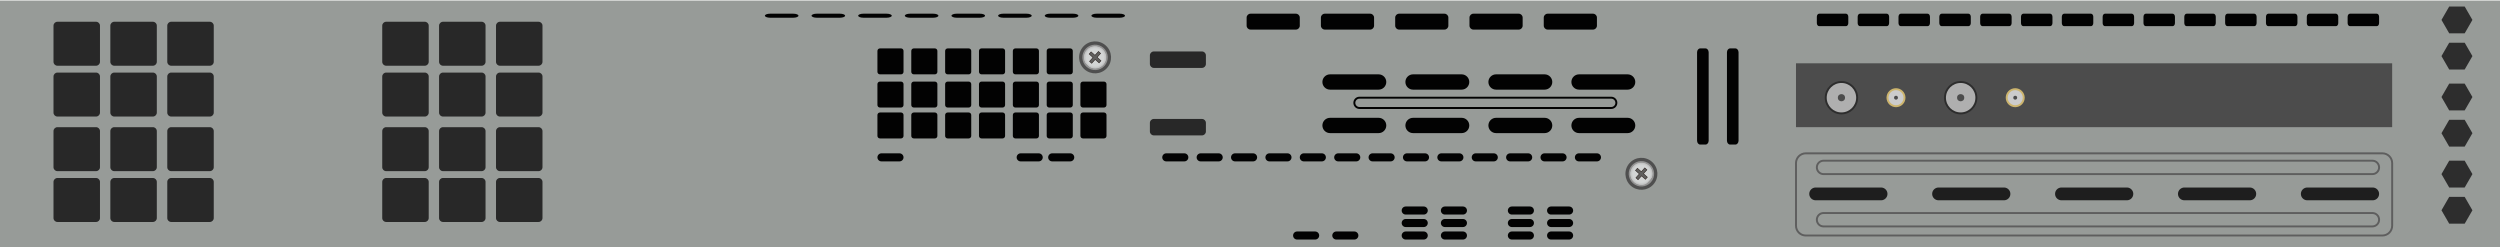 <?xml version="1.0" encoding="utf-8"?>
<!-- Generator: Adobe Illustrator 16.0.0, SVG Export Plug-In . SVG Version: 6.00 Build 0)  -->
<!DOCTYPE svg PUBLIC "-//W3C//DTD SVG 1.1//EN" "http://www.w3.org/Graphics/SVG/1.1/DTD/svg11.dtd">
<svg version="1.1" id="图层_1" xmlns="http://www.w3.org/2000/svg" xmlns:xlink="http://www.w3.org/1999/xlink" x="0px" y="0px"
	 width="1275.59px" height="126.14px" viewBox="0 0 1275.59 126.14" enable-background="new 0 0 1275.59 126.14"
	 xml:space="preserve">
<rect y="0.276" fill="#979B98" width="1275.588" height="125.864"/>
<path fill="#020202" d="M461.011,36.65c0,0.709-0.574,1.284-1.284,1.284h-10.748c-0.709,0-1.283-0.575-1.283-1.284V25.982
	c0-0.709,0.574-1.283,1.283-1.283h10.748c0.71,0,1.284,0.574,1.284,1.283V36.65z"/>
<path fill="#020202" d="M478.284,36.65c0,0.709-0.574,1.284-1.284,1.284h-10.748c-0.709,0-1.283-0.575-1.283-1.284V25.982
	c0-0.709,0.574-1.283,1.283-1.283H477c0.71,0,1.284,0.574,1.284,1.283V36.65z"/>
<path fill="#020202" d="M495.558,36.65c0,0.709-0.574,1.284-1.284,1.284h-10.748c-0.709,0-1.283-0.575-1.283-1.284V25.982
	c0-0.709,0.574-1.283,1.283-1.283h10.748c0.71,0,1.284,0.574,1.284,1.283V36.65z"/>
<path fill="#020202" d="M512.831,36.65c0,0.709-0.574,1.284-1.284,1.284h-10.748c-0.709,0-1.283-0.575-1.283-1.284V25.982
	c0-0.709,0.574-1.283,1.283-1.283h10.748c0.71,0,1.284,0.574,1.284,1.283V36.65z"/>
<path fill="#020202" d="M530.104,36.65c0,0.709-0.574,1.284-1.284,1.284h-10.748c-0.709,0-1.283-0.575-1.283-1.284V25.982
	c0-0.709,0.574-1.283,1.283-1.283h10.748c0.71,0,1.284,0.574,1.284,1.283V36.65z"/>
<path fill="#020202" d="M547.378,36.65c0,0.709-0.574,1.284-1.284,1.284h-10.748c-0.709,0-1.283-0.575-1.283-1.284V25.982
	c0-0.709,0.574-1.283,1.283-1.283h10.748c0.71,0,1.284,0.574,1.284,1.283V36.65z"/>
<path fill="#020202" d="M461.011,53.585c0,0.709-0.574,1.284-1.284,1.284h-10.748c-0.709,0-1.283-0.575-1.283-1.284V42.917
	c0-0.709,0.574-1.283,1.283-1.283h10.748c0.71,0,1.284,0.574,1.284,1.283V53.585z"/>
<path fill="#020202" d="M478.284,53.585c0,0.709-0.574,1.284-1.284,1.284h-10.748c-0.709,0-1.283-0.575-1.283-1.284V42.917
	c0-0.709,0.574-1.283,1.283-1.283H477c0.71,0,1.284,0.574,1.284,1.283V53.585z"/>
<path fill="#020202" d="M495.558,53.585c0,0.709-0.574,1.284-1.284,1.284h-10.748c-0.709,0-1.283-0.575-1.283-1.284V42.917
	c0-0.709,0.574-1.283,1.283-1.283h10.748c0.71,0,1.284,0.574,1.284,1.283V53.585z"/>
<path fill="#020202" d="M512.831,53.585c0,0.709-0.574,1.284-1.284,1.284h-10.748c-0.709,0-1.283-0.575-1.283-1.284V42.917
	c0-0.709,0.574-1.283,1.283-1.283h10.748c0.71,0,1.284,0.574,1.284,1.283V53.585z"/>
<path fill="#020202" d="M530.104,53.585c0,0.709-0.574,1.284-1.284,1.284h-10.748c-0.709,0-1.283-0.575-1.283-1.284V42.917
	c0-0.709,0.574-1.283,1.283-1.283h10.748c0.71,0,1.284,0.574,1.284,1.283V53.585z"/>
<path fill="#020202" d="M547.378,53.585c0,0.709-0.574,1.284-1.284,1.284h-10.748c-0.709,0-1.283-0.575-1.283-1.284V42.917
	c0-0.709,0.574-1.283,1.283-1.283h10.748c0.71,0,1.284,0.574,1.284,1.283V53.585z"/>
<path fill="#020202" d="M564.578,53.585c0,0.709-0.574,1.284-1.285,1.284h-10.748c-0.709,0-1.283-0.575-1.283-1.284V42.917
	c0-0.709,0.574-1.283,1.283-1.283h10.748c0.711,0,1.285,0.574,1.285,1.283V53.585z"/>
<path fill="#020202" d="M461.011,69.35c0,0.709-0.574,1.283-1.284,1.283h-10.748c-0.709,0-1.283-0.574-1.283-1.283V58.681
	c0-0.709,0.574-1.284,1.283-1.284h10.748c0.71,0,1.284,0.575,1.284,1.284V69.35z"/>
<path fill="#020202" d="M478.284,69.35c0,0.709-0.574,1.283-1.284,1.283h-10.748c-0.709,0-1.283-0.574-1.283-1.283V58.681
	c0-0.709,0.574-1.284,1.283-1.284H477c0.71,0,1.284,0.575,1.284,1.284V69.35z"/>
<path fill="#020202" d="M495.558,69.35c0,0.709-0.574,1.283-1.284,1.283h-10.748c-0.709,0-1.283-0.574-1.283-1.283V58.681
	c0-0.709,0.574-1.284,1.283-1.284h10.748c0.71,0,1.284,0.575,1.284,1.284V69.35z"/>
<path fill="#020202" d="M512.831,69.35c0,0.709-0.574,1.283-1.284,1.283h-10.748c-0.709,0-1.283-0.574-1.283-1.283V58.681
	c0-0.709,0.574-1.284,1.283-1.284h10.748c0.71,0,1.284,0.575,1.284,1.284V69.35z"/>
<path fill="#020202" d="M530.104,69.35c0,0.709-0.574,1.283-1.284,1.283h-10.748c-0.709,0-1.283-0.574-1.283-1.283V58.681
	c0-0.709,0.574-1.284,1.283-1.284h10.748c0.71,0,1.284,0.575,1.284,1.284V69.35z"/>
<path fill="#020202" d="M547.378,69.35c0,0.709-0.574,1.283-1.284,1.283h-10.748c-0.709,0-1.283-0.574-1.283-1.283V58.681
	c0-0.709,0.574-1.284,1.283-1.284h10.748c0.71,0,1.284,0.575,1.284,1.284V69.35z"/>
<path fill="#020202" d="M564.578,69.35c0,0.709-0.574,1.283-1.285,1.283h-10.748c-0.709,0-1.283-0.574-1.283-1.283V58.681
	c0-0.709,0.574-1.284,1.283-1.284h10.748c0.711,0,1.285,0.575,1.285,1.284V69.35z"/>
<path fill="#020202" d="M461.011,80.293c0,1.135-0.921,2.057-2.058,2.057h-9.201c-1.136,0-2.057-0.922-2.057-2.057l0,0
	c0-1.137,0.921-2.059,2.057-2.059h9.201C460.09,78.234,461.011,79.156,461.011,80.293L461.011,80.293z"/>
<path fill="#020202" d="M532.044,80.293c0,1.135-0.921,2.057-2.058,2.057h-9.201c-1.136,0-2.057-0.922-2.057-2.057l0,0
	c0-1.137,0.921-2.059,2.057-2.059h9.201C531.123,78.234,532.044,79.156,532.044,80.293L532.044,80.293z"/>
<path fill="#020202" d="M407.404,8.013c0,0.568-1.186,1.029-2.646,1.029h-11.836c-1.461,0-2.645-0.461-2.645-1.029l0,0
	c0-0.568,1.184-1.028,2.645-1.028h11.836C406.219,6.985,407.404,7.445,407.404,8.013L407.404,8.013z"/>
<path fill="#020202" d="M431.205,8.013c0,0.568-1.186,1.029-2.646,1.029h-11.836c-1.461,0-2.645-0.461-2.645-1.029l0,0
	c0-0.568,1.184-1.028,2.645-1.028h11.836C430.02,6.985,431.205,7.445,431.205,8.013L431.205,8.013z"/>
<path fill="#020202" d="M455.006,8.013c0,0.568-1.186,1.029-2.646,1.029h-11.836c-1.461,0-2.645-0.461-2.645-1.029l0,0
	c0-0.568,1.184-1.028,2.645-1.028h11.836C453.82,6.985,455.006,7.445,455.006,8.013L455.006,8.013z"/>
<path fill="#020202" d="M478.807,8.013c0,0.568-1.186,1.029-2.646,1.029h-11.836c-1.461,0-2.645-0.461-2.645-1.029l0,0
	c0-0.568,1.184-1.028,2.645-1.028h11.836C477.621,6.985,478.807,7.445,478.807,8.013L478.807,8.013z"/>
<path fill="#020202" d="M502.607,8.013c0,0.568-1.186,1.029-2.646,1.029h-11.836c-1.461,0-2.645-0.461-2.645-1.029l0,0
	c0-0.568,1.184-1.028,2.645-1.028h11.836C501.422,6.985,502.607,7.445,502.607,8.013L502.607,8.013z"/>
<path fill="#020202" d="M526.408,8.013c0,0.568-1.186,1.029-2.646,1.029h-11.836c-1.461,0-2.645-0.461-2.645-1.029l0,0
	c0-0.568,1.184-1.028,2.645-1.028h11.836C525.223,6.985,526.408,7.445,526.408,8.013L526.408,8.013z"/>
<path fill="#020202" d="M550.209,8.013c0,0.568-1.186,1.029-2.646,1.029h-11.836c-1.461,0-2.645-0.461-2.645-1.029l0,0
	c0-0.568,1.184-1.028,2.645-1.028h11.836C549.023,6.985,550.209,7.445,550.209,8.013L550.209,8.013z"/>
<path fill="#020202" d="M574.009,8.013c0,0.568-1.186,1.029-2.646,1.029h-11.836c-1.461,0-2.644-0.461-2.644-1.029l0,0
	c0-0.568,1.183-1.028,2.644-1.028h11.836C572.824,6.985,574.009,7.445,574.009,8.013L574.009,8.013z"/>
<path fill="#020202" d="M548.128,80.293c0,1.135-0.921,2.057-2.058,2.057h-9.201c-1.136,0-2.057-0.922-2.057-2.057l0,0
	c0-1.137,0.921-2.059,2.057-2.059h9.201C547.207,78.234,548.128,79.156,548.128,80.293L548.128,80.293z"/>
<path fill="#020202" d="M728.502,107.418c0,1.137-0.922,2.059-2.059,2.059h-9.201c-1.135,0-2.057-0.922-2.057-2.059l0,0
	c0-1.135,0.922-2.057,2.057-2.057h9.201C727.58,105.361,728.502,106.283,728.502,107.418L728.502,107.418z"/>
<path fill="#020202" d="M728.502,113.793c0,1.137-0.922,2.059-2.059,2.059h-9.201c-1.135,0-2.057-0.922-2.057-2.059l0,0
	c0-1.135,0.922-2.057,2.057-2.057h9.201C727.58,111.736,728.502,112.658,728.502,113.793L728.502,113.793z"/>
<path fill="#020202" d="M673.094,120.168c0,1.137-0.922,2.059-2.059,2.059h-9.201c-1.135,0-2.057-0.922-2.057-2.059l0,0
	c0-1.135,0.922-2.057,2.057-2.057h9.201C672.172,118.111,673.094,119.033,673.094,120.168L673.094,120.168z"/>
<path fill="#020202" d="M748.502,107.418c0,1.137-0.922,2.059-2.059,2.059h-9.201c-1.135,0-2.057-0.922-2.057-2.059l0,0
	c0-1.135,0.922-2.057,2.057-2.057h9.201C747.58,105.361,748.502,106.283,748.502,107.418L748.502,107.418z"/>
<path fill="#020202" d="M606.337,80.293c0,1.135-0.922,2.057-2.059,2.057h-9.201c-1.135,0-2.057-0.922-2.057-2.057l0,0
	c0-1.137,0.922-2.059,2.057-2.059h9.201C605.416,78.234,606.337,79.156,606.337,80.293L606.337,80.293z"/>
<path fill="#020202" d="M623.882,80.293c0,1.135-0.922,2.057-2.059,2.057h-9.201c-1.135,0-2.057-0.922-2.057-2.057l0,0
	c0-1.137,0.922-2.059,2.057-2.059h9.201C622.96,78.234,623.882,79.156,623.882,80.293L623.882,80.293z"/>
<path fill="#020202" d="M641.428,80.293c0,1.135-0.922,2.057-2.059,2.057h-9.202c-1.135,0-2.057-0.922-2.057-2.057l0,0
	c0-1.137,0.922-2.059,2.057-2.059h9.202C640.506,78.234,641.428,79.156,641.428,80.293L641.428,80.293z"/>
<path fill="#020202" d="M658.973,80.293c0,1.135-0.922,2.057-2.059,2.057h-9.201c-1.135,0-2.057-0.922-2.057-2.057l0,0
	c0-1.137,0.922-2.059,2.057-2.059h9.201C658.051,78.234,658.973,79.156,658.973,80.293L658.973,80.293z"/>
<path fill="#020202" d="M676.518,80.293c0,1.135-0.922,2.057-2.059,2.057h-9.201c-1.135,0-2.057-0.922-2.057-2.057l0,0
	c0-1.137,0.922-2.059,2.057-2.059h9.201C675.596,78.234,676.518,79.156,676.518,80.293L676.518,80.293z"/>
<path fill="#020202" d="M694.063,80.293c0,1.135-0.922,2.057-2.059,2.057h-9.201c-1.135,0-2.057-0.922-2.057-2.057l0,0
	c0-1.137,0.922-2.059,2.057-2.059h9.201C693.141,78.234,694.063,79.156,694.063,80.293L694.063,80.293z"/>
<path fill="#020202" d="M711.607,80.293c0,1.135-0.922,2.057-2.059,2.057h-9.201c-1.135,0-2.057-0.922-2.057-2.057l0,0
	c0-1.137,0.922-2.059,2.057-2.059h9.201C710.686,78.234,711.607,79.156,711.607,80.293L711.607,80.293z"/>
<path fill="#020202" d="M729.152,80.293c0,1.135-0.922,2.057-2.059,2.057h-9.201c-1.135,0-2.057-0.922-2.057-2.057l0,0
	c0-1.137,0.922-2.059,2.057-2.059h9.201C728.23,78.234,729.152,79.156,729.152,80.293L729.152,80.293z"/>
<path fill="#020202" d="M746.697,80.293c0,1.135-0.922,2.057-2.059,2.057h-9.201c-1.135,0-2.057-0.922-2.057-2.057l0,0
	c0-1.137,0.922-2.059,2.057-2.059h9.201C745.775,78.234,746.697,79.156,746.697,80.293L746.697,80.293z"/>
<path fill="#020202" d="M764.242,80.293c0,1.135-0.922,2.057-2.059,2.057h-9.201c-1.135,0-2.057-0.922-2.057-2.057l0,0
	c0-1.137,0.922-2.059,2.057-2.059h9.201C763.32,78.234,764.242,79.156,764.242,80.293L764.242,80.293z"/>
<path fill="#020202" d="M781.787,80.293c0,1.135-0.922,2.057-2.059,2.057h-9.201c-1.135,0-2.057-0.922-2.057-2.057l0,0
	c0-1.137,0.922-2.059,2.057-2.059h9.201C780.865,78.234,781.787,79.156,781.787,80.293L781.787,80.293z"/>
<path fill="#020202" d="M799.332,80.293c0,1.135-0.922,2.057-2.059,2.057h-9.201c-1.135,0-2.057-0.922-2.057-2.057l0,0
	c0-1.137,0.922-2.059,2.057-2.059h9.201C798.41,78.234,799.332,79.156,799.332,80.293L799.332,80.293z"/>
<path fill="#020202" d="M816.877,80.293c0,1.135-0.922,2.057-2.059,2.057h-9.201c-1.135,0-2.057-0.922-2.057-2.057l0,0
	c0-1.137,0.922-2.059,2.057-2.059h9.201C815.955,78.234,816.877,79.156,816.877,80.293L816.877,80.293z"/>
<path fill="#020202" d="M748.502,113.793c0,1.137-0.922,2.059-2.059,2.059h-9.201c-1.135,0-2.057-0.922-2.057-2.059l0,0
	c0-1.135,0.922-2.057,2.057-2.057h9.201C747.58,111.736,748.502,112.658,748.502,113.793L748.502,113.793z"/>
<path fill="#020202" d="M693.094,120.168c0,1.137-0.922,2.059-2.059,2.059h-9.201c-1.135,0-2.057-0.922-2.057-2.059l0,0
	c0-1.135,0.922-2.057,2.057-2.057h9.201C692.172,118.111,693.094,119.033,693.094,120.168L693.094,120.168z"/>
<path fill="#020202" d="M728.502,120.168c0,1.137-0.922,2.059-2.059,2.059h-9.201c-1.135,0-2.057-0.922-2.057-2.059l0,0
	c0-1.135,0.922-2.057,2.057-2.057h9.201C727.58,118.111,728.502,119.033,728.502,120.168L728.502,120.168z"/>
<path fill="#020202" d="M748.502,120.168c0,1.137-0.922,2.059-2.059,2.059h-9.201c-1.135,0-2.057-0.922-2.057-2.059l0,0
	c0-1.135,0.922-2.057,2.057-2.057h9.201C747.58,118.111,748.502,119.033,748.502,120.168L748.502,120.168z"/>
<path fill="#020202" d="M782.674,107.418c0,1.137-0.922,2.059-2.059,2.059h-9.201c-1.135,0-2.057-0.922-2.057-2.059l0,0
	c0-1.135,0.922-2.057,2.057-2.057h9.201C781.752,105.361,782.674,106.283,782.674,107.418L782.674,107.418z"/>
<path fill="#020202" d="M782.674,113.793c0,1.137-0.922,2.059-2.059,2.059h-9.201c-1.135,0-2.057-0.922-2.057-2.059l0,0
	c0-1.135,0.922-2.057,2.057-2.057h9.201C781.752,111.736,782.674,112.658,782.674,113.793L782.674,113.793z"/>
<path fill="#020202" d="M802.674,107.418c0,1.137-0.922,2.059-2.059,2.059h-9.201c-1.135,0-2.057-0.922-2.057-2.059l0,0
	c0-1.135,0.922-2.057,2.057-2.057h9.201C801.752,105.361,802.674,106.283,802.674,107.418L802.674,107.418z"/>
<path fill="#020202" d="M802.674,113.793c0,1.137-0.922,2.059-2.059,2.059h-9.201c-1.135,0-2.057-0.922-2.057-2.059l0,0
	c0-1.135,0.922-2.057,2.057-2.057h9.201C801.752,111.736,802.674,112.658,802.674,113.793L802.674,113.793z"/>
<path fill="#020202" d="M782.674,120.168c0,1.137-0.922,2.059-2.059,2.059h-9.201c-1.135,0-2.057-0.922-2.057-2.059l0,0
	c0-1.135,0.922-2.057,2.057-2.057h9.201C781.752,118.111,782.674,119.033,782.674,120.168L782.674,120.168z"/>
<path fill="#020202" d="M802.674,120.168c0,1.137-0.922,2.059-2.059,2.059h-9.201c-1.135,0-2.057-0.922-2.057-2.059l0,0
	c0-1.135,0.922-2.057,2.057-2.057h9.201C801.752,118.111,802.674,119.033,802.674,120.168L802.674,120.168z"/>
<g>
	<path fill="#4F4F4F" d="M564.822,34.724c-3.004,3.352-8.16,3.633-11.519,0.623c-3.354-3.01-3.637-8.168-0.631-11.52
		c3.004-3.352,8.162-3.631,11.517-0.622C567.546,26.213,567.83,31.371,564.822,34.724"/>
	<path fill="#AFAFAF" d="M563.212,33.279c-2.209,2.463-5.998,2.669-8.464,0.458c-2.466-2.211-2.676-6.001-0.463-8.464
		c2.206-2.463,5.998-2.668,8.46-0.457C565.212,27.025,565.419,30.817,563.212,33.279"/>
	<path fill="none" stroke="#939393" stroke-miterlimit="10" d="M563.212,33.279c-2.209,2.463-5.998,2.669-8.464,0.458
		c-2.466-2.211-2.676-6.001-0.463-8.464c2.206-2.463,5.998-2.668,8.46-0.457C565.212,27.025,565.419,30.817,563.212,33.279z"/>
	<g>
		<g>
			<defs>
				
					<rect id="SVGID_1_" x="553.093" y="23.629" transform="matrix(-0.744 -0.668 0.668 -0.744 955.15 424.142)" width="11.307" height="11.293"/>
			</defs>
			<clipPath id="SVGID_2_">
				<use xlink:href="#SVGID_1_"  overflow="visible"/>
			</clipPath>
			<path clip-path="url(#SVGID_2_)" fill="#BEBFBF" d="M562.957,33.048c-2.082,2.321-5.656,2.515-7.978,0.432
				c-2.324-2.084-2.52-5.654-0.438-7.978c2.083-2.321,5.651-2.515,7.975-0.431C564.841,27.156,565.037,30.728,562.957,33.048"/>
			<path clip-path="url(#SVGID_2_)" fill="#C0C1C1" d="M562.855,32.96c-2.031,2.267-5.518,2.455-7.788,0.42
				c-2.269-2.035-2.46-5.521-0.429-7.789c2.035-2.268,5.519-2.455,7.789-0.42C564.697,27.205,564.888,30.692,562.855,32.96"/>
			<path clip-path="url(#SVGID_2_)" fill="#C3C4C4" d="M562.755,32.872c-1.982,2.212-5.387,2.396-7.599,0.411
				c-2.217-1.985-2.4-5.389-0.418-7.602c1.983-2.213,5.386-2.397,7.601-0.412C564.554,27.255,564.74,30.66,562.755,32.872"/>
			<path clip-path="url(#SVGID_2_)" fill="#C5C6C6" d="M562.66,32.783c-1.936,2.156-5.256,2.336-7.416,0.4
				c-2.158-1.938-2.344-5.258-0.407-7.413c1.935-2.159,5.252-2.339,7.413-0.402S564.593,30.625,562.66,32.783"/>
			<path clip-path="url(#SVGID_2_)" fill="#C7C9C9" d="M562.558,32.695c-1.885,2.102-5.121,2.277-7.226,0.39
				c-2.104-1.888-2.282-5.124-0.396-7.227c1.887-2.104,5.121-2.277,7.226-0.392C564.265,27.355,564.445,30.591,562.558,32.695"/>
			<path clip-path="url(#SVGID_2_)" fill="#CACBCB" d="M562.46,32.605c-1.838,2.047-4.988,2.219-7.039,0.381
				c-2.051-1.84-2.225-4.99-0.389-7.039c1.84-2.05,4.992-2.219,7.041-0.381C564.123,27.405,564.294,30.555,562.46,32.605"/>
			<path clip-path="url(#SVGID_2_)" fill="#CCCECE" d="M562.363,32.516c-1.789,1.993-4.857,2.159-6.852,0.37
				c-1.997-1.789-2.165-4.856-0.377-6.85c1.788-1.995,4.854-2.162,6.852-0.372C563.982,27.455,564.15,30.521,562.363,32.516"/>
			<path clip-path="url(#SVGID_2_)" fill="#CED0D0" d="M562.261,32.429c-1.736,1.938-4.723,2.1-6.662,0.357
				c-1.941-1.739-2.106-4.725-0.367-6.662c1.739-1.939,4.722-2.102,6.666-0.361C563.837,27.503,564.001,30.489,562.261,32.429"/>
			<path clip-path="url(#SVGID_2_)" fill="#D1D3D3" d="M562.162,32.339c-1.689,1.885-4.586,2.04-6.474,0.35
				c-1.888-1.69-2.045-4.592-0.357-6.476c1.691-1.885,4.591-2.042,6.476-0.351C563.695,27.554,563.853,30.455,562.162,32.339"/>
			<path clip-path="url(#SVGID_2_)" fill="#D3D5D5" d="M562.064,32.25c-1.641,1.83-4.457,1.982-6.287,0.34
				c-1.833-1.643-1.987-4.457-0.346-6.289c1.639-1.828,4.455-1.982,6.287-0.338C563.55,27.605,563.705,30.419,562.064,32.25"/>
		</g>
	</g>
	<polygon fill="#605F5E" points="555.933,31.31 557.705,29.332 555.723,27.556 556.712,26.457 558.691,28.234 560.464,26.255 
		561.562,27.241 559.792,29.22 561.771,30.994 560.785,32.094 558.806,30.317 557.031,32.296 	"/>
	<path fill="#231815" d="M561.384,27.25l-1.604,1.788l-0.174,0.19L559.8,29.4l1.791,1.604l-0.814,0.91l-1.791-1.606l-0.189-0.171
		l-0.172,0.19l-1.603,1.79l-0.908-0.816l1.601-1.787l0.172-0.191l-0.189-0.17l-1.789-1.605l0.813-0.908l1.788,1.604l0.191,0.173
		l0.17-0.19l1.602-1.789L561.384,27.25z M561.746,27.231l-1.293-1.155l-1.771,1.977l-1.982-1.775l-1.154,1.289l1.98,1.775
		l-1.773,1.979l1.287,1.157l1.777-1.979l1.979,1.774l1.156-1.287l-1.98-1.775L561.746,27.231z"/>
</g>
<g>
	<path fill="#4F4F4F" d="M843.586,94.125c-3.004,3.354-8.16,3.633-11.52,0.625c-3.354-3.01-3.637-8.168-0.631-11.521
		c3.004-3.352,8.162-3.631,11.518-0.621C846.311,85.615,846.594,90.771,843.586,94.125"/>
	<path fill="#AFAFAF" d="M841.977,92.682c-2.209,2.461-5.998,2.668-8.465,0.457c-2.465-2.211-2.676-6-0.463-8.463
		c2.207-2.465,5.998-2.668,8.461-0.457C843.977,86.428,844.184,90.219,841.977,92.682"/>
	<path fill="none" stroke="#939393" stroke-miterlimit="10" d="M841.977,92.682c-2.209,2.461-5.998,2.668-8.465,0.457
		c-2.465-2.211-2.676-6-0.463-8.463c2.207-2.465,5.998-2.668,8.461-0.457C843.977,86.428,844.184,90.219,841.977,92.682z"/>
	<g>
		<g>
			<defs>
				
					<rect id="SVGID_3_" x="831.857" y="83.03" transform="matrix(-0.745 -0.668 0.668 -0.745 1401.831 713.841)" width="11.307" height="11.293"/>
			</defs>
			<clipPath id="SVGID_4_">
				<use xlink:href="#SVGID_3_"  overflow="visible"/>
			</clipPath>
			<path clip-path="url(#SVGID_4_)" fill="#BEBFBF" d="M841.721,92.451c-2.082,2.32-5.656,2.514-7.979,0.432
				c-2.324-2.084-2.52-5.656-0.438-7.979c2.082-2.32,5.65-2.514,7.975-0.43C843.605,86.559,843.801,90.129,841.721,92.451"/>
			<path clip-path="url(#SVGID_4_)" fill="#C0C1C1" d="M841.619,92.363c-2.031,2.266-5.518,2.453-7.787,0.418
				c-2.27-2.033-2.461-5.52-0.43-7.787c2.035-2.268,5.52-2.457,7.789-0.42C843.461,86.607,843.652,90.094,841.619,92.363"/>
			<path clip-path="url(#SVGID_4_)" fill="#C3C4C4" d="M841.52,92.273c-1.982,2.213-5.387,2.396-7.6,0.41
				c-2.217-1.984-2.4-5.389-0.418-7.6c1.984-2.213,5.387-2.398,7.602-0.414C843.318,86.658,843.504,90.061,841.52,92.273"/>
			<path clip-path="url(#SVGID_4_)" fill="#C5C6C6" d="M841.424,92.184c-1.936,2.158-5.256,2.336-7.416,0.402
				c-2.158-1.939-2.344-5.258-0.406-7.414c1.934-2.158,5.252-2.338,7.412-0.402C843.174,86.707,843.357,90.027,841.424,92.184"/>
			<path clip-path="url(#SVGID_4_)" fill="#C7C9C9" d="M841.322,92.098c-1.885,2.102-5.121,2.277-7.227,0.389
				c-2.104-1.889-2.281-5.125-0.396-7.227c1.887-2.104,5.121-2.277,7.227-0.391C843.029,86.756,843.209,89.992,841.322,92.098"/>
			<path clip-path="url(#SVGID_4_)" fill="#CACBCB" d="M841.225,92.008c-1.838,2.047-4.988,2.219-7.039,0.379
				c-2.051-1.838-2.225-4.988-0.389-7.037c1.84-2.051,4.992-2.219,7.041-0.383C842.887,86.807,843.059,89.957,841.225,92.008"/>
			<path clip-path="url(#SVGID_4_)" fill="#CCCECE" d="M841.127,91.918c-1.789,1.994-4.857,2.158-6.852,0.371
				c-1.998-1.789-2.166-4.857-0.377-6.85c1.787-1.996,4.854-2.162,6.852-0.373C842.746,86.857,842.914,89.924,841.127,91.918"/>
			<path clip-path="url(#SVGID_4_)" fill="#CED0D0" d="M841.025,91.83c-1.736,1.939-4.723,2.102-6.662,0.359
				c-1.941-1.74-2.105-4.725-0.367-6.664c1.74-1.939,4.723-2.1,6.666-0.359C842.602,86.906,842.766,89.891,841.025,91.83"/>
			<path clip-path="url(#SVGID_4_)" fill="#D1D3D3" d="M840.926,91.742c-1.689,1.883-4.586,2.039-6.475,0.348
				c-1.887-1.691-2.045-4.59-0.357-6.475c1.691-1.885,4.592-2.041,6.477-0.35C842.459,86.957,842.617,89.857,840.926,91.742"/>
			<path clip-path="url(#SVGID_4_)" fill="#D3D5D5" d="M840.828,91.652c-1.641,1.828-4.457,1.982-6.287,0.34
				c-1.832-1.643-1.986-4.459-0.346-6.289c1.639-1.83,4.455-1.984,6.287-0.34C842.314,87.006,842.469,89.82,840.828,91.652"/>
		</g>
	</g>
	<polygon fill="#605F5E" points="834.697,90.713 836.469,88.734 834.486,86.957 835.477,85.859 837.455,87.637 839.229,85.658 
		840.326,86.643 838.557,88.621 840.535,90.396 839.549,91.496 837.57,89.719 835.795,91.699 	"/>
	<path fill="#231815" d="M840.148,86.652l-1.604,1.789l-0.174,0.189l0.193,0.17l1.791,1.605l-0.814,0.91l-1.791-1.607l-0.189-0.17
		l-0.172,0.189l-1.604,1.791l-0.908-0.816l1.602-1.787l0.172-0.191l-0.189-0.172l-1.789-1.605l0.814-0.906l1.787,1.604l0.191,0.172
		l0.17-0.189l1.602-1.789L840.148,86.652z M840.51,86.633l-1.293-1.156l-1.771,1.979l-1.982-1.775l-1.154,1.287l1.98,1.777
		l-1.773,1.979l1.287,1.156l1.777-1.979l1.979,1.773l1.156-1.287l-1.98-1.775L840.51,86.633z"/>
</g>
<path fill="#020202" d="M707.33,41.835c0,2.155-1.746,3.902-3.9,3.902h-24.795c-2.154,0-3.902-1.747-3.902-3.902l0,0
	c0-2.154,1.748-3.901,3.902-3.901h24.795C705.584,37.934,707.33,39.681,707.33,41.835L707.33,41.835z"/>
<path fill="#020202" d="M749.68,41.835c0,2.155-1.746,3.902-3.9,3.902h-24.795c-2.154,0-3.902-1.747-3.902-3.902l0,0
	c0-2.154,1.748-3.901,3.902-3.901h24.795C747.934,37.934,749.68,39.681,749.68,41.835L749.68,41.835z"/>
<path fill="#020202" d="M792.029,41.835c0,2.155-1.746,3.902-3.9,3.902h-24.795c-2.154,0-3.902-1.747-3.902-3.902l0,0
	c0-2.154,1.748-3.901,3.902-3.901h24.795C790.283,37.934,792.029,39.681,792.029,41.835L792.029,41.835z"/>
<path fill="#020202" d="M834.379,41.835c0,2.155-1.746,3.902-3.9,3.902h-24.795c-2.154,0-3.902-1.747-3.902-3.902l0,0
	c0-2.154,1.748-3.901,3.902-3.901h24.795C832.633,37.934,834.379,39.681,834.379,41.835L834.379,41.835z"/>
<path fill="#020202" d="M707.33,64.016c0,2.154-1.746,3.902-3.9,3.902h-24.795c-2.154,0-3.902-1.748-3.902-3.902l0,0
	c0-2.155,1.748-3.903,3.902-3.903h24.795C705.584,60.113,707.33,61.861,707.33,64.016L707.33,64.016z"/>
<path fill="#020202" d="M749.68,64.016c0,2.154-1.746,3.902-3.9,3.902h-24.795c-2.154,0-3.902-1.748-3.902-3.902l0,0
	c0-2.155,1.748-3.903,3.902-3.903h24.795C747.934,60.113,749.68,61.861,749.68,64.016L749.68,64.016z"/>
<path fill="#020202" d="M792.029,64.016c0,2.154-1.746,3.902-3.9,3.902h-24.795c-2.154,0-3.902-1.748-3.902-3.902l0,0
	c0-2.155,1.748-3.903,3.902-3.903h24.795C790.283,60.113,792.029,61.861,792.029,64.016L792.029,64.016z"/>
<path fill="#020202" d="M834.379,64.016c0,2.154-1.746,3.902-3.9,3.902h-24.795c-2.154,0-3.902-1.748-3.902-3.902l0,0
	c0-2.155,1.748-3.903,3.902-3.903h24.795C832.633,60.113,834.379,61.861,834.379,64.016L834.379,64.016z"/>
<path fill="none" stroke="#020202" stroke-miterlimit="10" d="M824.729,52.474c0,1.449-1.176,2.625-2.625,2.625H693.656
	c-1.449,0-2.625-1.176-2.625-2.625l0,0c0-1.449,1.176-2.625,2.625-2.625h128.447C823.553,49.849,824.729,51.025,824.729,52.474
	L824.729,52.474z"/>
<path fill="#282828" d="M85.348,31.541c0,1.105,0.896,2,2,2h19.717c1.104,0,2-0.895,2-2V13.099c0-1.104-0.896-2-2-2H87.348
	c-1.104,0-2,0.896-2,2V31.541z"/>
<path fill="#282828" d="M56.296,31.541c0,1.105,0.896,2,2,2h19.717c1.104,0,2-0.895,2-2V13.099c0-1.104-0.896-2-2-2H58.296
	c-1.104,0-2,0.896-2,2V31.541z"/>
<path fill="#282828" d="M85.348,57.472c0,1.105,0.896,2,2,2h19.717c1.104,0,2-0.895,2-2V39.031c0-1.104-0.896-2-2-2H87.348
	c-1.104,0-2,0.896-2,2V57.472z"/>
<path fill="#282828" d="M56.296,57.472c0,1.105,0.896,2,2,2h19.717c1.104,0,2-0.895,2-2V39.031c0-1.104-0.896-2-2-2H58.296
	c-1.104,0-2,0.896-2,2V57.472z"/>
<path fill="#282828" d="M85.348,85.328c0,1.104,0.896,2,2,2h19.717c1.104,0,2-0.896,2-2V66.885c0-1.104-0.896-2-2-2H87.348
	c-1.104,0-2,0.896-2,2V85.328z"/>
<path fill="#282828" d="M56.296,85.328c0,1.104,0.896,2,2,2h19.717c1.104,0,2-0.896,2-2V66.885c0-1.104-0.896-2-2-2H58.296
	c-1.104,0-2,0.896-2,2V85.328z"/>
<path fill="#282828" d="M85.348,111.26c0,1.104,0.896,2,2,2h19.717c1.104,0,2-0.896,2-2V92.816c0-1.104-0.896-2-2-2H87.348
	c-1.104,0-2,0.896-2,2V111.26z"/>
<path fill="#282828" d="M56.296,111.26c0,1.104,0.896,2,2,2h19.717c1.104,0,2-0.896,2-2V92.816c0-1.104-0.896-2-2-2H58.296
	c-1.104,0-2,0.896-2,2V111.26z"/>
<path fill="#282828" d="M27.296,31.541c0,1.105,0.896,2,2,2h19.717c1.104,0,2-0.895,2-2V13.099c0-1.104-0.896-2-2-2H29.296
	c-1.104,0-2,0.896-2,2V31.541z"/>
<path fill="#282828" d="M27.296,57.472c0,1.105,0.896,2,2,2h19.717c1.104,0,2-0.895,2-2V39.031c0-1.104-0.896-2-2-2H29.296
	c-1.104,0-2,0.896-2,2V57.472z"/>
<path fill="#282828" d="M27.296,85.328c0,1.104,0.896,2,2,2h19.717c1.104,0,2-0.896,2-2V66.885c0-1.104-0.896-2-2-2H29.296
	c-1.104,0-2,0.896-2,2V85.328z"/>
<path fill="#282828" d="M27.296,111.26c0,1.104,0.896,2,2,2h19.717c1.104,0,2-0.896,2-2V92.816c0-1.104-0.896-2-2-2H29.296
	c-1.104,0-2,0.896-2,2V111.26z"/>
<path fill="#282828" d="M253.08,31.541c0,1.105,0.896,2,2,2h19.717c1.104,0,2-0.895,2-2V13.099c0-1.104-0.896-2-2-2H255.08
	c-1.104,0-2,0.896-2,2V31.541z"/>
<path fill="#282828" d="M224.028,31.541c0,1.105,0.896,2,2,2h19.717c1.104,0,2-0.895,2-2V13.099c0-1.104-0.896-2-2-2h-19.717
	c-1.104,0-2,0.896-2,2V31.541z"/>
<path fill="#282828" d="M253.08,57.472c0,1.105,0.896,2,2,2h19.717c1.104,0,2-0.895,2-2V39.031c0-1.104-0.896-2-2-2H255.08
	c-1.104,0-2,0.896-2,2V57.472z"/>
<path fill="#282828" d="M224.028,57.472c0,1.105,0.896,2,2,2h19.717c1.104,0,2-0.895,2-2V39.031c0-1.104-0.896-2-2-2h-19.717
	c-1.104,0-2,0.896-2,2V57.472z"/>
<path fill="#282828" d="M253.08,85.328c0,1.104,0.896,2,2,2h19.717c1.104,0,2-0.896,2-2V66.885c0-1.104-0.896-2-2-2H255.08
	c-1.104,0-2,0.896-2,2V85.328z"/>
<path fill="#282828" d="M224.028,85.328c0,1.104,0.896,2,2,2h19.717c1.104,0,2-0.896,2-2V66.885c0-1.104-0.896-2-2-2h-19.717
	c-1.104,0-2,0.896-2,2V85.328z"/>
<path fill="#282828" d="M253.08,111.26c0,1.104,0.896,2,2,2h19.717c1.104,0,2-0.896,2-2V92.816c0-1.104-0.896-2-2-2H255.08
	c-1.104,0-2,0.896-2,2V111.26z"/>
<path fill="#282828" d="M224.028,111.26c0,1.104,0.896,2,2,2h19.717c1.104,0,2-0.896,2-2V92.816c0-1.104-0.896-2-2-2h-19.717
	c-1.104,0-2,0.896-2,2V111.26z"/>
<path fill="#282828" d="M195.028,31.541c0,1.105,0.896,2,2,2h19.717c1.104,0,2-0.895,2-2V13.099c0-1.104-0.896-2-2-2h-19.717
	c-1.104,0-2,0.896-2,2V31.541z"/>
<path fill="#282828" d="M195.028,57.472c0,1.105,0.896,2,2,2h19.717c1.104,0,2-0.895,2-2V39.031c0-1.104-0.896-2-2-2h-19.717
	c-1.104,0-2,0.896-2,2V57.472z"/>
<path fill="#282828" d="M195.028,85.328c0,1.104,0.896,2,2,2h19.717c1.104,0,2-0.896,2-2V66.885c0-1.104-0.896-2-2-2h-19.717
	c-1.104,0-2,0.896-2,2V85.328z"/>
<path fill="#282828" d="M195.028,111.26c0,1.104,0.896,2,2,2h19.717c1.104,0,2-0.896,2-2V92.816c0-1.104-0.896-2-2-2h-19.717
	c-1.104,0-2,0.896-2,2V111.26z"/>
<path fill="#282828" d="M615.294,32.652c0,1.104-0.895,2-2,2h-24.582c-1.105,0-2-0.896-2-2v-4.396c0-1.104,0.895-2,2-2h24.582
	c1.105,0,2,0.896,2,2V32.652z"/>
<path fill="#282828" d="M615.294,67.084c0,1.104-0.895,2-2,2h-24.582c-1.105,0-2-0.896-2-2v-4.397c0-1.104,0.895-2,2-2h24.582
	c1.105,0,2,0.896,2,2V67.084z"/>
<path fill="#020202" d="M663.201,13.099c0,1.104-0.895,2-2,2h-23.133c-1.104,0-2-0.896-2-2V8.985c0-1.104,0.896-2,2-2h23.133
	c1.105,0,2,0.896,2,2V13.099z"/>
<path fill="#020202" d="M701.105,13.099c0,1.104-0.896,2-2,2h-23.133c-1.105,0-2-0.896-2-2V8.985c0-1.104,0.895-2,2-2h23.133
	c1.104,0,2,0.896,2,2V13.099z"/>
<path fill="#020202" d="M739.008,13.099c0,1.104-0.895,2-2,2h-23.133c-1.104,0-2-0.896-2-2V8.985c0-1.104,0.896-2,2-2h23.133
	c1.105,0,2,0.896,2,2V13.099z"/>
<path fill="#020202" d="M776.912,13.099c0,1.104-0.896,2-2,2h-23.133c-1.105,0-2-0.896-2-2V8.985c0-1.104,0.895-2,2-2h23.133
	c1.104,0,2,0.896,2,2V13.099z"/>
<path fill="#020202" d="M814.814,13.099c0,1.104-0.895,2-2,2h-23.133c-1.104,0-2-0.896-2-2V8.985c0-1.104,0.896-2,2-2h23.133
	c1.105,0,2,0.896,2,2V13.099z"/>
<path fill="#020202" d="M943.072,11.781c0,0.866-0.531,1.568-1.184,1.568h-13.686c-0.654,0-1.186-0.702-1.186-1.568V8.554
	c0-0.867,0.531-1.569,1.186-1.569h13.686c0.652,0,1.184,0.702,1.184,1.569V11.781z"/>
<path fill="#020202" d="M963.904,11.781c0,0.866-0.529,1.568-1.182,1.568h-13.688c-0.654,0-1.186-0.702-1.186-1.568V8.554
	c0-0.867,0.531-1.569,1.186-1.569h13.688c0.652,0,1.182,0.702,1.182,1.569V11.781z"/>
<path fill="#020202" d="M984.738,11.781c0,0.866-0.531,1.568-1.184,1.568h-13.686c-0.654,0-1.186-0.702-1.186-1.568V8.554
	c0-0.867,0.531-1.569,1.186-1.569h13.686c0.652,0,1.184,0.702,1.184,1.569V11.781z"/>
<path fill="#020202" d="M1005.57,11.781c0,0.866-0.529,1.568-1.182,1.568h-13.688c-0.654,0-1.186-0.702-1.186-1.568V8.554
	c0-0.867,0.531-1.569,1.186-1.569h13.688c0.652,0,1.182,0.702,1.182,1.569V11.781z"/>
<path fill="#020202" d="M1026.404,11.781c0,0.866-0.531,1.568-1.184,1.568h-13.686c-0.654,0-1.186-0.702-1.186-1.568V8.554
	c0-0.867,0.531-1.569,1.186-1.569h13.686c0.652,0,1.184,0.702,1.184,1.569V11.781z"/>
<path fill="#020202" d="M1047.236,11.781c0,0.866-0.529,1.568-1.182,1.568h-13.688c-0.654,0-1.186-0.702-1.186-1.568V8.554
	c0-0.867,0.531-1.569,1.186-1.569h13.688c0.652,0,1.182,0.702,1.182,1.569V11.781z"/>
<path fill="#020202" d="M1068.07,11.781c0,0.866-0.531,1.568-1.184,1.568h-13.686c-0.654,0-1.186-0.702-1.186-1.568V8.554
	c0-0.867,0.531-1.569,1.186-1.569h13.686c0.652,0,1.184,0.702,1.184,1.569V11.781z"/>
<path fill="#020202" d="M1088.902,11.781c0,0.866-0.529,1.568-1.182,1.568h-13.688c-0.654,0-1.186-0.702-1.186-1.568V8.554
	c0-0.867,0.531-1.569,1.186-1.569h13.688c0.652,0,1.182,0.702,1.182,1.569V11.781z"/>
<path fill="#020202" d="M1109.736,11.781c0,0.866-0.531,1.568-1.184,1.568h-13.686c-0.654,0-1.186-0.702-1.186-1.568V8.554
	c0-0.867,0.531-1.569,1.186-1.569h13.686c0.652,0,1.184,0.702,1.184,1.569V11.781z"/>
<path fill="#020202" d="M1130.568,11.781c0,0.866-0.529,1.568-1.182,1.568h-13.688c-0.654,0-1.186-0.702-1.186-1.568V8.554
	c0-0.867,0.531-1.569,1.186-1.569h13.688c0.652,0,1.182,0.702,1.182,1.569V11.781z"/>
<path fill="#020202" d="M1151.402,11.781c0,0.866-0.531,1.568-1.184,1.568h-13.686c-0.654,0-1.186-0.702-1.186-1.568V8.554
	c0-0.867,0.531-1.569,1.186-1.569h13.686c0.652,0,1.184,0.702,1.184,1.569V11.781z"/>
<path fill="#020202" d="M1172.234,11.781c0,0.866-0.529,1.568-1.182,1.568h-13.688c-0.654,0-1.186-0.702-1.186-1.568V8.554
	c0-0.867,0.531-1.569,1.186-1.569h13.688c0.652,0,1.182,0.702,1.182,1.569V11.781z"/>
<path fill="#020202" d="M1193.068,11.781c0,0.866-0.531,1.568-1.184,1.568h-13.686c-0.654,0-1.186-0.702-1.186-1.568V8.554
	c0-0.867,0.531-1.569,1.186-1.569h13.686c0.652,0,1.184,0.702,1.184,1.569V11.781z"/>
<path fill="#020202" d="M1213.9,11.781c0,0.866-0.529,1.568-1.182,1.568h-13.688c-0.654,0-1.186-0.702-1.186-1.568V8.554
	c0-0.867,0.531-1.569,1.186-1.569h13.688c0.652,0,1.182,0.702,1.182,1.569V11.781z"/>
<path fill="#020202" d="M871.82,71.764c0,1.105-0.723,2-1.613,2h-2.689c-0.891,0-1.613-0.895-1.613-2V26.699
	c0-1.105,0.723-2,1.613-2h2.689c0.891,0,1.613,0.895,1.613,2V71.764z"/>
<path fill="#020202" d="M887.07,71.764c0,1.105-0.723,2-1.613,2h-2.689c-0.891,0-1.613-0.895-1.613-2V26.699
	c0-1.105,0.723-2,1.613-2h2.689c0.891,0,1.613,0.895,1.613,2V71.764z"/>
<rect x="916.381" y="32.296" fill="#4C4C4C" width="304.189" height="32.588"/>
<polygon fill="#2D2D2D" points="1249.674,17.005 1245.727,10.167 1249.674,3.329 1257.57,3.329 1261.52,10.167 1257.57,17.005 "/>
<polygon fill="#2D2D2D" points="1249.674,35.468 1245.727,28.63 1249.674,21.792 1257.57,21.792 1261.52,28.63 1257.57,35.468 "/>
<polygon fill="#2D2D2D" points="1249.674,56.338 1245.727,49.5 1249.674,42.662 1257.57,42.662 1261.52,49.5 1257.57,56.338 "/>
<polygon fill="#2D2D2D" points="1249.674,74.803 1245.727,67.963 1249.674,61.125 1257.57,61.125 1261.52,67.963 1257.57,74.803 "/>
<polygon fill="#2D2D2D" points="1249.674,95.672 1245.727,88.834 1249.674,81.994 1257.57,81.994 1261.52,88.834 1257.57,95.672 "/>
<polygon fill="#2D2D2D" points="1249.674,114.135 1245.727,107.297 1249.674,100.459 1257.57,100.459 1261.52,107.297 
	1257.57,114.135 "/>
<circle fill="#AFAFAF" stroke="#2D2D2D" stroke-miterlimit="10" cx="939.57" cy="49.849" r="8.014"/>
<circle fill="#4C4C4C" cx="939.571" cy="49.849" r="1.833"/>
<circle fill="#CCCCCC" stroke="#CDB56E" stroke-miterlimit="10" cx="967.403" cy="49.849" r="4.347"/>
<circle fill="#4C4C4C" cx="967.404" cy="49.849" r="0.994"/>
<circle fill="#AFAFAF" stroke="#2D2D2D" stroke-miterlimit="10" cx="1000.404" cy="49.849" r="8.014"/>
<circle fill="#4C4C4C" cx="1000.405" cy="49.849" r="1.833"/>
<circle fill="#CCCCCC" stroke="#CDB56E" stroke-miterlimit="10" cx="1028.237" cy="49.849" r="4.347"/>
<circle fill="#4C4C4C" cx="1028.238" cy="49.849" r="0.994"/>
<path fill="none" stroke="#5E5E5E" stroke-miterlimit="10" d="M1220.57,115.168c0,2.762-2.238,5-5,5H921.381c-2.762,0-5-2.238-5-5
	V83.234c0-2.762,2.238-5,5-5h294.189c2.762,0,5,2.238,5,5V115.168z"/>
<path fill="none" stroke="#5E5E5E" stroke-miterlimit="10" d="M1213.9,85.414c0,1.889-1.529,3.418-3.418,3.418H930.438
	c-1.889,0-3.42-1.529-3.42-3.418l0,0c0-1.889,1.531-3.42,3.42-3.42h280.045C1212.371,81.994,1213.9,83.525,1213.9,85.414
	L1213.9,85.414z"/>
<path fill="none" stroke="#5E5E5E" stroke-miterlimit="10" d="M1213.9,112.109c0,1.889-1.529,3.42-3.418,3.42H930.438
	c-1.889,0-3.42-1.531-3.42-3.42l0,0c0-1.889,1.531-3.418,3.42-3.418h280.045C1212.371,108.691,1213.9,110.221,1213.9,112.109
	L1213.9,112.109z"/>
<path fill="#1E1E1E" d="M963.057,98.934c0,1.801-1.459,3.262-3.262,3.262h-33.383c-1.801,0-3.262-1.461-3.262-3.262l0,0
	c0-1.803,1.461-3.262,3.262-3.262h33.383C961.598,95.672,963.057,97.131,963.057,98.934L963.057,98.934z"/>
<path fill="#1E1E1E" d="M1025.768,98.934c0,1.801-1.459,3.262-3.262,3.262h-33.383c-1.801,0-3.262-1.461-3.262-3.262l0,0
	c0-1.803,1.461-3.262,3.262-3.262h33.383C1024.309,95.672,1025.768,97.131,1025.768,98.934L1025.768,98.934z"/>
<path fill="#1E1E1E" d="M1088.479,98.934c0,1.801-1.459,3.262-3.262,3.262h-33.383c-1.801,0-3.262-1.461-3.262-3.262l0,0
	c0-1.803,1.461-3.262,3.262-3.262h33.383C1087.02,95.672,1088.479,97.131,1088.479,98.934L1088.479,98.934z"/>
<path fill="#1E1E1E" d="M1151.189,98.934c0,1.801-1.459,3.262-3.262,3.262h-33.383c-1.801,0-3.262-1.461-3.262-3.262l0,0
	c0-1.803,1.461-3.262,3.262-3.262h33.383C1149.73,95.672,1151.189,97.131,1151.189,98.934L1151.189,98.934z"/>
<path fill="#1E1E1E" d="M1213.9,98.934c0,1.801-1.459,3.262-3.262,3.262h-33.383c-1.801,0-3.262-1.461-3.262-3.262l0,0
	c0-1.803,1.461-3.262,3.262-3.262h33.383C1212.441,95.672,1213.9,97.131,1213.9,98.934L1213.9,98.934z"/>
</svg>
